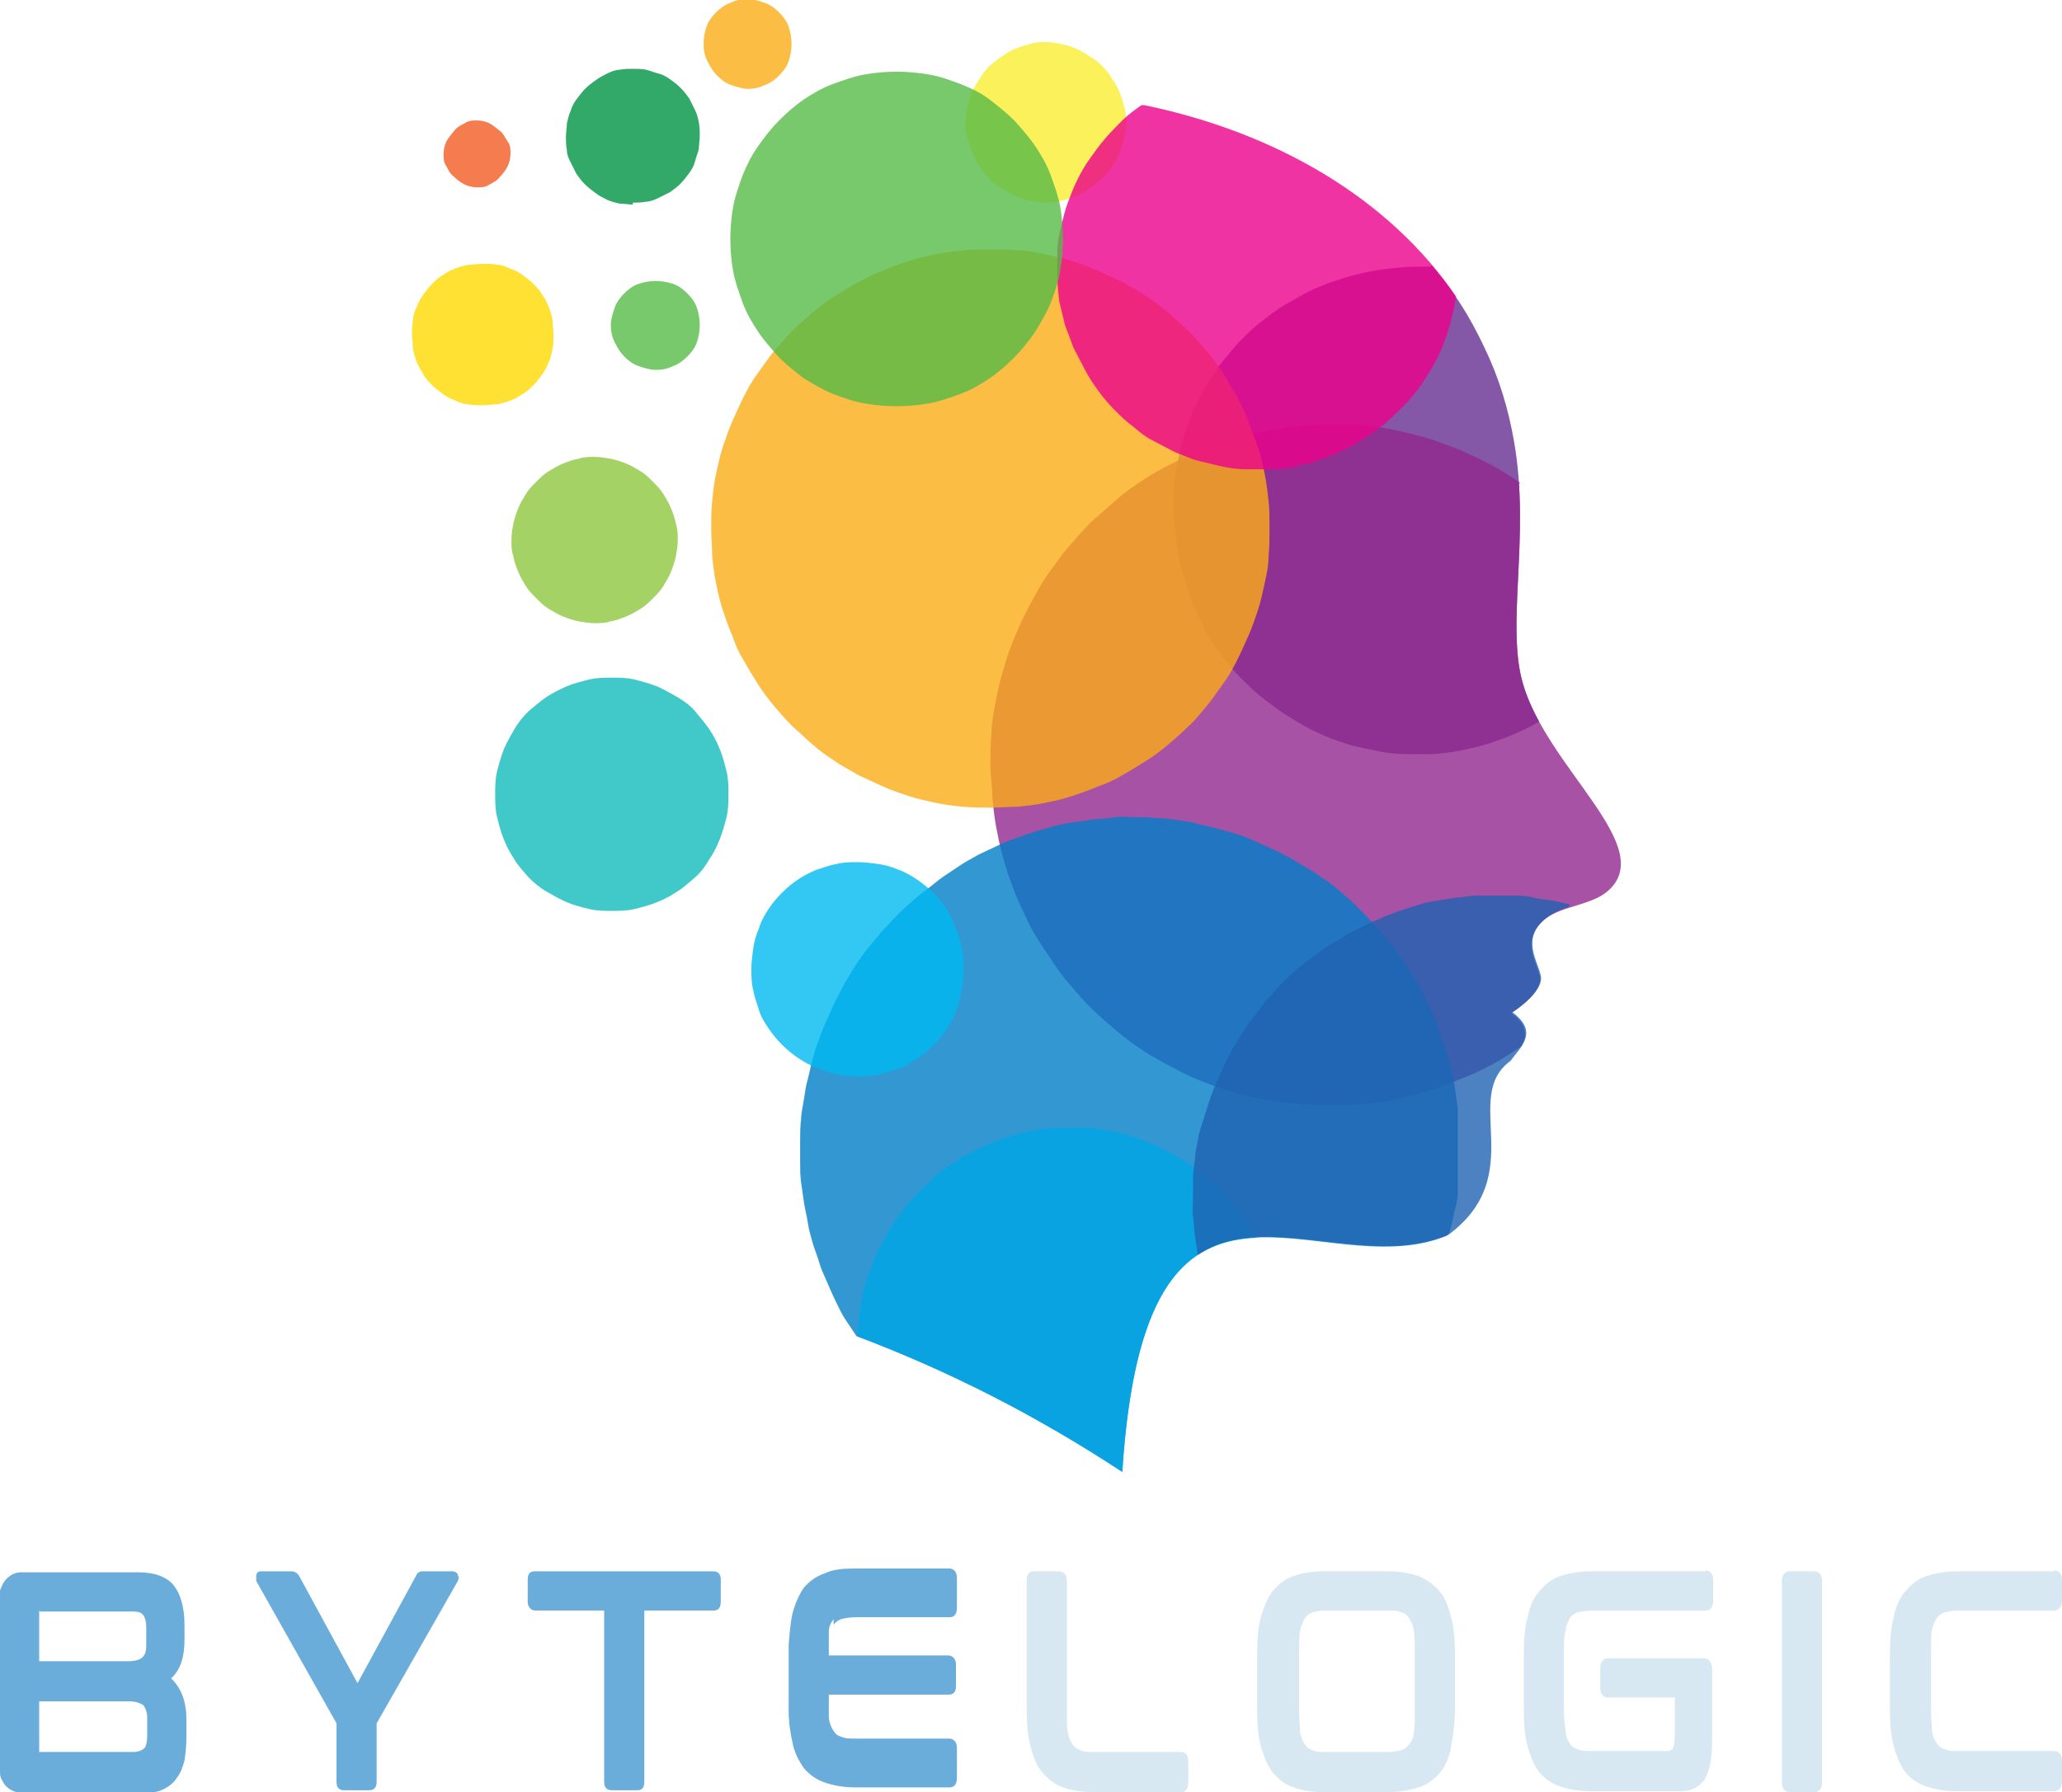 <?xml version="1.0" encoding="UTF-8"?>
<svg id="Layer_1" data-name="Layer 1" xmlns="http://www.w3.org/2000/svg" xmlns:xlink="http://www.w3.org/1999/xlink" version="1.1" viewBox="0 0 215.7 187.5">
  <defs>
    <style>
      .cls-1 {
        fill: #ec008b;
      }

      .cls-1, .cls-2, .cls-3, .cls-4, .cls-5, .cls-6, .cls-7, .cls-8, .cls-9, .cls-10, .cls-11, .cls-12, .cls-13, .cls-14, .cls-15, .cls-16, .cls-17, .cls-18, .cls-19 {
        stroke-width: 0px;
      }

      .cls-1, .cls-2, .cls-5, .cls-6, .cls-7, .cls-8, .cls-9, .cls-10, .cls-11, .cls-12, .cls-13, .cls-14, .cls-15, .cls-17, .cls-18, .cls-19 {
        fill-opacity: .8;
      }

      .cls-1, .cls-2, .cls-5, .cls-6, .cls-7, .cls-9, .cls-10, .cls-12, .cls-13, .cls-14, .cls-15, .cls-17, .cls-18, .cls-19 {
        fill-rule: evenodd;
      }

      .cls-2 {
        fill: #009444;
      }

      .cls-3 {
        fill: #6aaddb;
      }

      .cls-20 {
        clip-path: url(#clippath);
      }

      .cls-4 {
        fill: none;
      }

      .cls-5 {
        fill: #f15c22;
      }

      .cls-6 {
        fill: #12bcbc;
      }

      .cls-7 {
        fill: #f9ed32;
      }

      .cls-8, .cls-19 {
        fill: #fbad17;
      }

      .cls-9 {
        fill: #00b9f1;
      }

      .cls-10 {
        fill: #007fc6;
      }

      .cls-21 {
        clip-path: url(#clippath-1);
      }

      .cls-22 {
        clip-path: url(#clippath-4);
      }

      .cls-23 {
        clip-path: url(#clippath-3);
      }

      .cls-24 {
        clip-path: url(#clippath-2);
      }

      .cls-11 {
        fill: #ffd900;
      }

      .cls-12 {
        fill: #2063b2;
      }

      .cls-13 {
        fill: #92278f;
      }

      .cls-14 {
        fill: #01a6e6;
      }

      .cls-15 {
        fill: #662d91;
      }

      .cls-16 {
        fill: #d7e8f2;
      }

      .cls-17 {
        fill: #56ba48;
      }

      .cls-18 {
        fill: #8dc63f;
      }
    </style>
    <clipPath id="clippath">
      <rect class="cls-4" x="103.2" y="44.4" width="66.6" height="72"/>
    </clipPath>
    <clipPath id="clippath-1">
      <rect class="cls-4" x="83.2" y="84.4" width="69.3" height="69.6"/>
    </clipPath>
    <clipPath id="clippath-2">
      <rect class="cls-4" x="88.5" y="117.8" width="44" height="36.2"/>
    </clipPath>
    <clipPath id="clippath-3">
      <rect class="cls-4" x="42.8" y="27.1" width="16.4" height="16"/>
    </clipPath>
    <clipPath id="clippath-4">
      <rect class="cls-4" x="72.5" width="10.7" height="9.8"/>
    </clipPath>
  </defs>
  <path class="cls-7" d="M109.4,21.2c.5,0,1.1,0,1.6-.2.5-.1,1.1-.3,1.6-.5.5-.2,1-.5,1.4-.8.5-.3.9-.7,1.3-1,.4-.4.7-.8,1-1.3.3-.5.6-.9.8-1.4.2-.5.4-1,.5-1.6.1-.5.2-1.1.2-1.6s0-1.1-.2-1.6c-.1-.5-.3-1.1-.5-1.6s-.5-1-.8-1.4c-.3-.5-.6-.9-1-1.3-.4-.4-.8-.7-1.3-1-.5-.3-.9-.6-1.4-.8-.5-.2-1-.4-1.6-.5-.5-.1-1.1-.2-1.6-.2-.5,0-1.1,0-1.6.2-.5.1-1.1.3-1.6.5-.5.2-1,.5-1.4.8-.5.3-.9.7-1.3,1-.4.4-.7.8-1,1.3-.3.5-.6.9-.8,1.4s-.4,1-.5,1.6c-.1.5-.2,1.1-.2,1.6s0,1.1.2,1.6.3,1.1.5,1.6c.2.5.5,1,.8,1.4.3.5.6.9,1,1.3.4.4.8.7,1.3,1,.5.3.9.6,1.4.8.5.2,1,.4,1.6.5.5.1,1.1.2,1.6.2Z"/>
  <path class="cls-15" d="M149.7,27.7c2.3,2.6,4.1,5.5,5.6,8.7,1.5,3.1,2.5,6.4,3.1,9.9,1.7,9.9-.9,19.1.9,25.2.4,1.4,1,2.7,1.7,4-.8.5-1.7.9-2.6,1.3-.9.4-1.8.7-2.7,1-.9.3-1.9.5-2.8.7s-1.9.3-2.9.4c-1,0-1.9,0-2.9,0s-1.9-.1-2.9-.3c-1-.2-1.9-.4-2.8-.6-.9-.3-1.9-.6-2.8-1-.9-.4-1.8-.8-2.6-1.3s-1.7-1-2.5-1.6c-.8-.6-1.6-1.2-2.3-1.8-.7-.7-1.4-1.3-2.1-2.1-.6-.7-1.2-1.5-1.8-2.3-.6-.8-1.1-1.6-1.5-2.5-.5-.9-.9-1.8-1.2-2.7s-.7-1.8-.9-2.8c-.3-.9-.5-1.9-.6-2.9-.1-1-.2-1.9-.3-2.9s0-2,0-2.9c0-1,.2-1.9.4-2.9.2-1,.4-1.9.7-2.8s.6-1.8,1-2.7c.4-.9.9-1.8,1.4-2.6.5-.8,1-1.7,1.6-2.4s1.2-1.5,1.9-2.2,1.4-1.4,2.2-2c.8-.6,1.5-1.2,2.4-1.7s1.7-1,2.5-1.4,1.8-.8,2.7-1.1c.9-.3,1.9-.6,2.8-.8.9-.2,1.9-.4,2.9-.5,1-.1,1.9-.2,2.9-.2s1,0,1.5,0Z"/>
  <g class="cls-20">
    <path class="cls-13" d="M158.9,50.6c.5,8.2-1.1,15.6.4,20.9,2.6,9,14.3,17.2,8.8,21.8-1.7,1.4-4.7,1.5-6.4,2.8-2.8,2.2-.9,4.5-.6,6.2.1.8-.6,2.1-3,3.7,1.8,1.3,1.6,2.5,1,3.5-.9.6-1.8,1.2-2.7,1.7s-1.9,1-2.9,1.4c-1,.4-2,.8-3,1.2s-2,.6-3.1.9c-1,.3-2.1.5-3.1.6-1.1.2-2.1.3-3.2.3-1.1,0-2.1,0-3.2,0-1.1,0-2.1-.1-3.2-.2-1.1-.1-2.1-.3-3.2-.5-1-.2-2.1-.5-3.1-.8s-2-.7-3-1.1c-1-.4-2-.9-2.9-1.4-.9-.5-1.9-1-2.8-1.6s-1.8-1.2-2.6-1.9c-.8-.7-1.7-1.4-2.4-2.1-.8-.7-1.5-1.5-2.2-2.3-.7-.8-1.4-1.6-2-2.5-.6-.9-1.2-1.8-1.8-2.7-.6-.9-1.1-1.9-1.5-2.8-.5-1-.9-1.9-1.3-3-.4-1-.7-2-1-3.1-.3-1-.5-2.1-.7-3.1-.2-1.1-.3-2.1-.4-3.2,0-1.1-.2-2.1-.2-3.2s0-2.1.1-3.2c0-1.1.2-2.1.4-3.2.2-1.1.4-2.1.7-3.1s.6-2.1,1-3.1.8-2,1.3-3c.5-1,1-1.9,1.5-2.8.5-.9,1.1-1.8,1.8-2.7.6-.9,1.3-1.7,2-2.5s1.4-1.6,2.2-2.3c.8-.7,1.6-1.4,2.4-2.1.8-.7,1.7-1.3,2.6-1.9.9-.6,1.8-1.1,2.8-1.6s1.9-1,2.9-1.4,2-.8,3-1.1c1-.3,2-.6,3.1-.8,1-.2,2.1-.4,3.2-.6,1.1-.1,2.1-.2,3.2-.3s2.1,0,3.2,0c1.1,0,2.1.2,3.2.3s2.1.4,3.1.6c1,.3,2.1.5,3.1.9s2,.7,3,1.2c1,.4,1.9.9,2.9,1.4.9.5,1.8,1.1,2.7,1.7h0Z"/>
  </g>
  <g class="cls-21">
    <path class="cls-10" d="M151.3,129.3c-13.5,5.5-31.5-13-33.9,24.7-8.8-5.8-18-10.5-27.8-14.2-.4-.6-.8-1.2-1.2-1.8-.4-.6-.7-1.3-1-1.9s-.6-1.3-.9-2-.6-1.3-.8-2-.5-1.4-.7-2.1c-.2-.7-.4-1.4-.5-2.1s-.3-1.4-.4-2.1-.2-1.4-.3-2.1-.1-1.4-.1-2.2c0-.7,0-1.4,0-2.2,0-.7,0-1.4.1-2.2,0-.7.2-1.4.3-2.1s.2-1.4.4-2.1c.2-.7.3-1.4.5-2.1s.4-1.4.7-2.1c.2-.7.5-1.3.8-2,.3-.7.6-1.3.9-2,.3-.6.7-1.3,1-1.9.4-.6.7-1.2,1.1-1.8s.8-1.2,1.3-1.8.9-1.1,1.4-1.7c.5-.5,1-1.1,1.5-1.6.5-.5,1-1,1.6-1.5.5-.5,1.1-.9,1.7-1.4.6-.4,1.1-.9,1.7-1.3.6-.4,1.2-.8,1.8-1.2.6-.4,1.2-.7,1.9-1.1.6-.3,1.3-.6,1.9-.9s1.3-.6,2-.8c.7-.3,1.4-.5,2-.7s1.4-.4,2.1-.6,1.4-.3,2.1-.4,1.4-.2,2.1-.3c.7,0,1.4-.1,2.1-.2s1.4,0,2.2,0c.7,0,1.4,0,2.2.1.7,0,1.4.1,2.1.2.7.1,1.4.2,2.1.4.7.2,1.4.3,2.1.5s1.4.4,2.1.6c.7.2,1.3.5,2,.8.7.3,1.3.6,2,.9.6.3,1.3.7,1.9,1,.6.4,1.2.7,1.8,1.1.6.4,1.2.8,1.8,1.2s1.1.9,1.7,1.4,1.1,1,1.6,1.5c.5.5,1,1,1.5,1.6.5.5.9,1.1,1.4,1.6s.9,1.1,1.3,1.7.8,1.2,1.2,1.8.7,1.2,1.1,1.9c.3.6.7,1.3.9,1.9.3.7.6,1.3.8,2,.3.7.5,1.4.7,2,.2.7.4,1.4.6,2.1.2.7.3,1.4.4,2.1.1.7.2,1.4.3,2.1,0,.7.1,1.4.2,2.2s0,1.4,0,2.2c0,.7,0,1.4,0,2.2,0,.7-.1,1.4-.2,2.2,0,.7-.2,1.4-.4,2.1-.1.7-.3,1.4-.5,2.1Z"/>
  </g>
  <g class="cls-24">
    <path class="cls-14" d="M131.5,129.5c-7.1.3-12.8,4.4-14.1,24.5-8.7-5.7-17.9-10.5-27.7-14.2,0-1.2.2-2.4.4-3.6.2-1.2.5-2.4,1-3.5.4-1.1.9-2.3,1.5-3.3.6-1.1,1.3-2.1,2-3s1.6-1.8,2.5-2.7,1.9-1.6,2.9-2.2c1-.7,2.1-1.2,3.2-1.7,1.1-.5,2.3-.9,3.4-1.2,1.2-.3,2.4-.5,3.6-.6,1.2,0,2.4,0,3.6,0,1.2.1,2.4.3,3.6.6,1.2.3,2.3.7,3.4,1.2s2.2,1.1,3.2,1.7c1,.7,2,1.4,2.9,2.2s1.7,1.7,2.5,2.7,1.4,2,2,3Z"/>
  </g>
  <path class="cls-12" d="M164.1,94.9c-.8.2-1.6.6-2.3,1.1-2.8,2.2-.9,4.5-.6,6.2.1.8-.6,2.1-3,3.7,2.8,2.1.9,3.6-.2,5.1-5.2,3.8,2,11.9-6.5,18.2-8.6,3.6-19.1-2.7-26.2,2.1-.1-.7-.2-1.3-.3-2s-.1-1.3-.2-2,0-1.3,0-2,0-1.3,0-2c0-.7.1-1.3.2-2,0-.7.2-1.3.3-2s.3-1.3.5-1.9c.2-.6.4-1.3.6-1.9s.4-1.2.7-1.9c.3-.6.5-1.2.8-1.8.3-.6.6-1.2.9-1.8.3-.6.7-1.1,1-1.7.4-.6.7-1.1,1.1-1.6s.8-1,1.2-1.6c.4-.5.9-1,1.3-1.5.4-.5.9-.9,1.4-1.4s1-.9,1.5-1.3c.5-.4,1-.8,1.6-1.2.5-.4,1.1-.8,1.6-1.1.6-.3,1.1-.7,1.7-1,.6-.3,1.2-.6,1.8-.9s1.2-.5,1.8-.8c.6-.2,1.2-.5,1.9-.7.6-.2,1.3-.4,1.9-.6s1.3-.3,1.9-.4,1.3-.2,1.9-.3c.7,0,1.3-.2,2-.2.7,0,1.3,0,2,0s1.3,0,2,0c.7,0,1.3,0,2,.2s1.3.2,1.9.3c.6.1,1.3.3,1.9.4h0Z"/>
  <path class="cls-6" d="M64,95.3c.8,0,1.6,0,2.4-.2.8-.2,1.6-.4,2.3-.7.8-.3,1.5-.7,2.1-1.1.7-.4,1.3-1,1.9-1.5s1.1-1.2,1.5-1.9c.5-.7.8-1.4,1.1-2.1.3-.8.5-1.5.7-2.3.2-.8.2-1.6.2-2.4s0-1.6-.2-2.4c-.2-.8-.4-1.6-.7-2.3-.3-.8-.7-1.5-1.1-2.1s-1-1.3-1.5-1.9-1.2-1.1-1.9-1.5c-.7-.4-1.4-.8-2.1-1.1-.8-.3-1.5-.5-2.3-.7-.8-.2-1.6-.2-2.4-.2s-1.6,0-2.4.2c-.8.2-1.6.4-2.3.7-.7.3-1.5.7-2.1,1.1s-1.3,1-1.9,1.5c-.6.6-1.1,1.2-1.5,1.9-.4.7-.8,1.4-1.1,2.1-.3.8-.5,1.5-.7,2.3-.2.8-.2,1.6-.2,2.4s0,1.6.2,2.4c.2.8.4,1.6.7,2.3.3.8.7,1.5,1.1,2.1.4.7,1,1.3,1.5,1.9.6.6,1.2,1.1,1.9,1.5.7.4,1.4.8,2.1,1.1s1.5.5,2.3.7,1.6.2,2.4.2Z"/>
  <path class="cls-9" d="M89.7,112.6c.7,0,1.5,0,2.2-.2.7-.1,1.4-.4,2.1-.6s1.3-.6,1.9-1c.6-.4,1.2-.9,1.7-1.4.5-.5,1-1.1,1.4-1.7s.8-1.3,1-2c.3-.7.5-1.4.6-2.1.1-.7.2-1.5.2-2.2,0-.7,0-1.5-.2-2.2-.1-.7-.4-1.4-.6-2.1-.3-.7-.6-1.3-1-2-.4-.6-.9-1.2-1.4-1.7-.5-.5-1.1-1-1.7-1.4s-1.3-.8-1.9-1c-.7-.3-1.4-.5-2.1-.6-.7-.1-1.5-.2-2.2-.2s-1.5,0-2.2.2c-.7.1-1.4.4-2.1.6-.7.3-1.3.6-1.9,1s-1.2.9-1.7,1.4c-.5.5-1,1.1-1.4,1.7s-.8,1.3-1,2c-.3.7-.5,1.4-.6,2.1-.1.7-.2,1.5-.2,2.2s0,1.5.2,2.2c.1.7.4,1.4.6,2.1s.6,1.3,1,1.9c.4.6.9,1.2,1.4,1.7.5.5,1.1,1,1.7,1.4s1.3.8,1.9,1c.7.3,1.4.5,2.1.7.7.1,1.5.2,2.2.2Z"/>
  <path class="cls-18" d="M62.2,65.2c.6,0,1.1,0,1.7-.2.6-.1,1.1-.3,1.6-.5.5-.2,1-.5,1.5-.8.5-.3.9-.7,1.3-1.1s.8-.8,1.1-1.3c.3-.5.6-1,.8-1.5.2-.5.4-1.1.5-1.6.1-.6.2-1.1.2-1.7s0-1.1-.2-1.7c-.1-.6-.3-1.1-.5-1.6-.2-.5-.5-1-.8-1.5-.3-.5-.7-.9-1.1-1.3s-.8-.8-1.3-1.1c-.5-.3-1-.6-1.5-.8-.5-.2-1.1-.4-1.6-.5-.6-.1-1.1-.2-1.7-.2s-1.1,0-1.7.2c-.6.1-1.1.3-1.6.5-.5.2-1,.5-1.5.8-.5.3-.9.7-1.3,1.1s-.8.8-1.1,1.3c-.3.5-.6,1-.8,1.5-.2.5-.4,1.1-.5,1.6s-.2,1.1-.2,1.7c0,.6,0,1.1.2,1.7.1.6.3,1.1.5,1.6.2.5.5,1,.8,1.5.3.5.7.9,1.1,1.3.4.4.8.8,1.3,1.1.5.3,1,.6,1.5.8.5.2,1.1.4,1.6.5.6.1,1.1.2,1.7.2Z"/>
  <g class="cls-23">
    <path class="cls-11" d="M57.9,35c0,.5,0,1-.1,1.5s-.2,1-.4,1.4c-.2.5-.4.9-.7,1.3-.3.4-.6.8-.9,1.1-.3.3-.7.7-1.1.9-.4.3-.8.5-1.3.7s-.9.3-1.4.4c-.5,0-1,.1-1.5.1s-1,0-1.5-.1c-.5,0-.9-.2-1.4-.4s-.9-.4-1.3-.7c-.4-.3-.8-.6-1.1-.9-.3-.3-.7-.7-.9-1.1s-.5-.8-.7-1.3c-.2-.5-.3-.9-.4-1.4,0-.5-.1-1-.1-1.5s0-1,.1-1.5c0-.5.2-1,.4-1.4.2-.5.4-.9.7-1.3s.6-.8.9-1.1c.3-.3.7-.7,1.1-.9.4-.3.8-.5,1.3-.7s.9-.3,1.4-.4c.5,0,1-.1,1.5-.1s1,0,1.5.1c.5,0,.9.2,1.4.4s.9.4,1.3.7.8.6,1.1.9c.3.3.7.7.9,1.1.3.4.5.8.7,1.3.2.5.3.9.4,1.4,0,.5.1,1,.1,1.5Z"/>
  </g>
  <path class="cls-2" d="M66.2,21.2c.5,0,.9,0,1.4-.1.4,0,.9-.2,1.3-.4s.8-.4,1.2-.6c.4-.3.7-.5,1.1-.9.3-.3.6-.7.9-1.1.3-.4.5-.8.6-1.2s.3-.9.4-1.3c0-.4.1-.9.1-1.4s0-.9-.1-1.4-.2-.9-.4-1.3c-.2-.4-.4-.8-.6-1.2-.3-.4-.5-.7-.9-1.1s-.7-.6-1.1-.9-.8-.5-1.2-.6-.9-.3-1.3-.4-.9-.1-1.4-.1-.9,0-1.4.1c-.4,0-.9.2-1.3.4-.4.2-.8.4-1.2.7s-.7.5-1.1.9c-.3.3-.6.7-.9,1.1-.3.4-.5.8-.6,1.2-.2.4-.3.9-.4,1.3,0,.5-.1.9-.1,1.4,0,.5,0,.9.1,1.4,0,.5.2.9.4,1.3.2.4.4.8.6,1.2.3.4.5.7.9,1.1.3.3.7.6,1.1.9s.8.5,1.2.7c.4.2.9.3,1.3.4.5,0,.9.1,1.4.1Z"/>
  <path class="cls-17" d="M68.6,38.7c.6,0,1.2-.1,1.8-.4.6-.2,1.1-.6,1.5-1,.4-.4.8-.9,1-1.5s.3-1.2.3-1.8-.1-1.2-.3-1.8-.6-1.1-1-1.5c-.4-.4-.9-.8-1.5-1-.6-.2-1.2-.3-1.8-.3s-1.2.1-1.8.3c-.6.2-1.1.6-1.5,1-.4.4-.8.9-1,1.5s-.4,1.2-.4,1.8c0,.6.1,1.2.4,1.8s.6,1.1,1,1.5.9.8,1.5,1c.6.2,1.2.4,1.8.4Z"/>
  <g class="cls-22">
    <path class="cls-19" d="M78.2,9.3c.6,0,1.2-.1,1.8-.4.6-.2,1.1-.6,1.5-1,.4-.4.8-.9,1-1.5.2-.6.3-1.2.3-1.8s-.1-1.2-.3-1.8c-.2-.6-.6-1.1-1-1.5-.4-.4-.9-.8-1.5-1-.6-.2-1.2-.4-1.8-.4s-1.2.1-1.8.4c-.6.2-1.1.6-1.5,1-.4.4-.8.9-1,1.5s-.3,1.2-.3,1.8.1,1.2.4,1.8.6,1.1,1,1.5.9.8,1.5,1c.6.2,1.2.4,1.8.4Z"/>
  </g>
  <path class="cls-5" d="M49.9,19.6c.5,0,.9,0,1.3-.3.4-.2.8-.4,1.1-.8.3-.3.6-.7.8-1.1.2-.4.3-.9.3-1.3,0-.5,0-.9-.3-1.3s-.4-.8-.8-1.1-.7-.6-1.1-.8-.9-.3-1.3-.3-.9,0-1.3.3c-.4.2-.8.4-1.1.8s-.6.7-.8,1.1c-.2.4-.3.9-.3,1.3,0,.5,0,.9.3,1.3.2.4.4.8.8,1.1.3.3.7.6,1.1.8s.9.3,1.3.3Z"/>
  <path class="cls-8" d="M132.8,55.3c0,1,0,1.9-.1,2.9,0,1-.2,1.9-.4,2.8-.2.9-.4,1.9-.7,2.8s-.6,1.8-1,2.7c-.4.9-.8,1.8-1.2,2.6-.4.8-.9,1.7-1.5,2.5s-1.1,1.6-1.7,2.3c-.6.7-1.2,1.5-1.9,2.1-.7.7-1.4,1.3-2.1,1.9-.7.6-1.5,1.2-2.3,1.7-.8.5-1.6,1-2.5,1.5-.8.5-1.7.9-2.6,1.2-.9.4-1.8.7-2.7,1-.9.3-1.8.5-2.8.7-.9.2-1.9.3-2.8.4-1,0-1.9.1-2.9.1s-1.9,0-2.9-.1-1.9-.2-2.8-.4-1.9-.4-2.8-.7c-.9-.3-1.8-.6-2.7-1-.9-.4-1.7-.8-2.6-1.2-.8-.5-1.7-.9-2.5-1.5-.8-.5-1.6-1.1-2.3-1.7-.7-.6-1.4-1.3-2.1-1.9-.7-.7-1.3-1.4-1.9-2.1-.6-.7-1.2-1.5-1.7-2.3s-1-1.6-1.5-2.5c-.5-.8-.9-1.7-1.2-2.6-.4-.9-.7-1.8-1-2.7s-.5-1.8-.7-2.8c-.2-.9-.3-1.9-.4-2.8,0-1-.1-1.9-.1-2.9s0-1.9.1-2.9.2-1.9.4-2.8c.2-.9.4-1.9.7-2.8s.6-1.8,1-2.7.8-1.8,1.2-2.6c.4-.8.9-1.7,1.5-2.5s1.1-1.6,1.7-2.3c.6-.7,1.2-1.4,1.9-2.1.7-.7,1.4-1.3,2.1-1.9.7-.6,1.5-1.2,2.3-1.7.8-.5,1.6-1,2.5-1.5.8-.4,1.7-.9,2.6-1.2.9-.4,1.8-.7,2.7-1,.9-.3,1.8-.5,2.8-.7s1.9-.3,2.8-.4,1.9-.1,2.9-.1,1.9,0,2.9.1c.9,0,1.9.2,2.8.4.9.2,1.9.4,2.8.7.9.3,1.8.6,2.7,1,.9.4,1.7.8,2.6,1.2.8.5,1.7.9,2.5,1.5.8.5,1.6,1.1,2.3,1.7.7.6,1.4,1.3,2.1,1.9.7.7,1.3,1.4,1.9,2.1.6.7,1.2,1.5,1.7,2.3s1,1.6,1.5,2.5c.4.8.9,1.7,1.2,2.6s.7,1.8,1,2.7.5,1.8.7,2.8.3,1.9.4,2.8.1,1.9.1,2.9Z"/>
  <path class="cls-1" d="M119.7,11c14,2.9,25.7,9.9,32.6,20-.1.9-.3,1.7-.5,2.5-.2.8-.5,1.7-.8,2.5s-.7,1.6-1.1,2.3-.9,1.5-1.4,2.2-1.1,1.4-1.7,2c-.6.6-1.2,1.2-1.9,1.8-.7.5-1.4,1.1-2.1,1.5-.7.5-1.5.9-2.3,1.3-.8.4-1.6.7-2.4,1s-1.7.5-2.5.7-1.7.3-2.6.3c-.9,0-1.7,0-2.6,0s-1.7-.1-2.6-.3c-.8-.2-1.7-.4-2.5-.6s-1.6-.6-2.4-.9c-.8-.4-1.5-.8-2.3-1.2s-1.4-.9-2.1-1.5c-.7-.5-1.3-1.1-1.9-1.7-.6-.6-1.2-1.3-1.7-2s-1-1.4-1.4-2.2-.8-1.5-1.2-2.3c-.3-.8-.6-1.6-.9-2.4-.2-.8-.4-1.7-.6-2.5-.1-.9-.2-1.7-.2-2.6s0-1.7,0-2.6c0-.9.2-1.7.4-2.6.2-.8.4-1.7.7-2.5.3-.8.6-1.6,1-2.4.4-.8.8-1.5,1.3-2.2s1-1.4,1.6-2.1,1.2-1.3,1.8-1.9c.6-.6,1.3-1.1,2-1.6Z"/>
  <path class="cls-17" d="M93.8,42.5c1.1,0,2.3-.1,3.4-.3,1.1-.2,2.2-.6,3.3-1,1.1-.4,2.1-1,3-1.6.9-.6,1.8-1.4,2.6-2.2.8-.8,1.5-1.7,2.2-2.7.6-1,1.2-2,1.6-3s.8-2.2,1-3.3.3-2.3.3-3.4-.1-2.3-.3-3.4-.6-2.2-1-3.3c-.4-1.1-1-2.1-1.6-3s-1.4-1.8-2.2-2.7c-.8-.8-1.7-1.5-2.6-2.2s-2-1.2-3-1.6c-1.1-.4-2.1-.8-3.3-1s-2.3-.3-3.4-.3-2.3.1-3.4.3c-1.1.2-2.2.6-3.3,1-1.1.4-2.1,1-3,1.6s-1.8,1.4-2.6,2.2c-.8.8-1.5,1.7-2.2,2.7s-1.2,2-1.6,3c-.4,1.1-.8,2.2-1,3.3s-.3,2.3-.3,3.4c0,1.2.1,2.3.3,3.4s.6,2.2,1,3.3,1,2.1,1.6,3,1.4,1.8,2.2,2.7c.8.8,1.7,1.5,2.6,2.2,1,.6,2,1.2,3,1.6,1.1.4,2.1.8,3.3,1,1.1.2,2.3.3,3.4.3Z"/>
  <path class="cls-3" d="M17.9,175.6c1-.9,1.4-2.3,1.4-4v-1.6c0-1.8-.4-3.2-1.1-4.1-.7-.9-2-1.4-3.7-1.4H2.2c-.8,0-1.5.5-1.9,1.2-.1.2-.2.5-.3.7v19.1c0,.3.1.6.3.9.4.8,1.3,1.2,2.1,1.2h12.6c.8,0,1.5-.1,2.1-.4.6-.3,1.1-.7,1.4-1.2.4-.5.6-1.1.8-1.8.1-.7.2-1.5.2-2.4v-1.9c0-1.8-.5-3.2-1.5-4.2ZM4.2,168.6h9.7c.5,0,.9.1,1.1.4.2.3.3.7.3,1.3v1.9c0,.5-.1.9-.4,1.2-.2.2-.7.4-1.4.4H4.1v-5.1c0-.1,0-.2,0-.2ZM15.4,181.6c0,.6-.1,1.1-.3,1.3s-.6.4-1.2.4H4.1s0,0,0-.1v-5.2h9.4c.7,0,1.2.2,1.5.4.2.3.4.7.4,1.3v1.9Z"/>
  <path class="cls-3" d="M47.4,164.4h-3.1c-.3,0-.6,0-.8.5l-6.1,11.2-6.1-11.2c-.2-.4-.6-.5-.8-.5h-3.2c-.3,0-.4.1-.5.4,0,.2,0,.4,0,.6l8.4,14.9v6.1c0,.9.6.9.8.9h2.6c.2,0,.8,0,.8-.9v-6.1l8.5-14.9c.1-.2.1-.4,0-.6,0-.2-.3-.4-.5-.4Z"/>
  <path class="cls-3" d="M74.5,164.4h-18.5c-.3,0-.8,0-.8.9v2.2c0,.9.6,1,.8,1h7.2v17.9c0,.9.6.9.8.9h2.6c.3,0,.8,0,.8-.9v-17.9h7.2c.3,0,.8,0,.8-1v-2.2c0-.9-.6-.9-.8-.9Z"/>
  <path class="cls-16" d="M123.6,183.3h-9.1c-.6,0-1.1,0-1.5-.2-.3-.1-.6-.3-.8-.6-.2-.3-.4-.7-.5-1.2-.1-.6-.1-1.3-.1-2.1v-13.8c0-.9-.6-1-.8-1h-2.6c-.3,0-.8,0-.8,1v13.3c0,1.6.1,2.9.4,4,.3,1.1.6,2,1.2,2.7.6.7,1.3,1.3,2.2,1.6.8.3,1.9.5,3.1.5h9.2c.3,0,.8-.1.8-1v-2.2c0-.9-.5-1-.8-1Z"/>
  <path class="cls-16" d="M150.6,166.5c-.6-.7-1.3-1.2-2.2-1.6-.9-.3-1.9-.5-3.2-.5h-6.8c-1.2,0-2.3.2-3.1.5-.9.3-1.6.9-2.2,1.6-.5.7-.9,1.6-1.2,2.7-.3,1.1-.4,2.4-.4,4v5.5c0,1.6.1,2.9.4,4,.3,1.1.7,2,1.2,2.7.6.7,1.3,1.3,2.2,1.6.8.3,1.9.5,3.1.5h6.8c1.2,0,2.3-.2,3.2-.5.9-.3,1.6-.8,2.2-1.5.6-.7,1-1.6,1.2-2.8.2-1.1.4-2.4.4-4v-5.5c0-1.5-.1-2.9-.4-4-.3-1.1-.6-2-1.2-2.7ZM148,172.7v6.5c0,.8,0,1.5-.1,2.1,0,.5-.3,1-.5,1.2-.2.3-.5.5-.8.6-.4.1-.8.2-1.4.2h-6.5c-.6,0-1.1,0-1.4-.2-.4-.1-.6-.3-.8-.6-.2-.3-.4-.7-.5-1.2,0-.6-.1-1.3-.1-2.1v-6.5c0-.8,0-1.5.1-2.1.1-.5.3-.9.5-1.3.2-.3.5-.5.8-.6.4-.1.8-.2,1.4-.2h6.5c.6,0,1.1,0,1.4.2.4.1.6.3.8.6.2.3.4.7.5,1.3.1.6.1,1.3.1,2.1Z"/>
  <path class="cls-16" d="M178.4,164.4h-12c-1.2,0-2.3.2-3.2.5-.9.3-1.6.9-2.2,1.6-.6.7-1,1.6-1.2,2.7-.3,1.1-.4,2.4-.4,4v5.5c0,1.6.1,2.9.4,4,.3,1.1.7,2,1.2,2.7.6.7,1.3,1.2,2.2,1.5.9.3,1.9.5,3.2.5h9.5c1,0,1.8-.4,2.4-1.2.5-.8.8-2.1.8-4v-7.5c0-1.1-.6-1.2-1-1.2h-9.9c-.2,0-.8.1-.8,1v2.1c0,.9.6,1,.8,1h7v3.9c0,.9-.1,1.2-.2,1.4-.1.2-.4.3-.7.3h-7.8c-.6,0-1.1,0-1.5-.2-.4-.1-.6-.3-.8-.6-.2-.3-.4-.7-.4-1.2-.1-.6-.2-1.3-.2-2.1v-6.5c0-.8,0-1.5.2-2.1,0-.5.3-.9.4-1.2.2-.3.5-.5.8-.6.4-.1.9-.2,1.5-.2h11.9c.2,0,.8,0,.8-1v-2.2c0-.9-.6-1-.8-1Z"/>
  <path class="cls-16" d="M189.8,164.4h-2.6c-.2,0-.8.1-.8,1v21.1c0,.9.6,1,.8,1h2.6c.2,0,.8-.1.8-1v-21.1c0-.9-.6-1-.8-1Z"/>
  <path class="cls-16" d="M214.9,164.4h-10.2c-1.2,0-2.3.2-3.2.5-.9.3-1.6.9-2.2,1.6-.6.7-1,1.6-1.2,2.7-.3,1.1-.4,2.4-.4,4v5.5c0,1.6.1,2.9.4,4,.3,1.1.7,2,1.2,2.7.6.7,1.3,1.2,2.2,1.5.9.3,1.9.5,3.2.5h10.2c.2,0,.8-.1.8-1v-2.2c0-.9-.6-1-.8-1h-10c-.6,0-1.1,0-1.5-.2-.4-.1-.6-.3-.8-.6-.2-.3-.4-.7-.5-1.2,0-.6-.1-1.3-.1-2.1v-6.5c0-.8,0-1.5.1-2.1.1-.5.3-.9.5-1.2s.5-.5.8-.6c.4-.1.9-.2,1.5-.2h10c.2,0,.8-.1.8-1v-2.2c0-.9-.6-1-.8-1Z"/>
  <path class="cls-3" d="M87.2,170c.2-.3.5-.5.8-.6.4-.1.9-.2,1.5-.2h9.8c.2,0,.8,0,.8-1v-3.1c0-.9-.6-1-.8-1h-9.9c-1.2,0-2.3.1-3.1.5-.9.3-1.6.8-2.2,1.5-.5.7-.9,1.6-1.2,2.7-.2.9-.3,2-.4,3.3h0c0,.1,0,3.5,0,3.5v3.3c0,0,0,.1,0,.1,0,1.3.2,2.4.4,3.3.2,1.1.7,2,1.2,2.7.6.7,1.3,1.2,2.2,1.5.9.3,1.9.5,3.1.5h9.9c.2,0,.8,0,.8-1v-3.1c0-.9-.6-1-.8-1h-9.8c-.6,0-1.1,0-1.5-.2-.4-.1-.6-.3-.8-.6-.2-.3-.4-.7-.5-1.3,0-.1,0-.3,0-.5,0,0,0-2,0-2h12.5c.2,0,.8,0,.8-.9h0v-2.2h0c0-.9-.6-1-.8-1h-3.6s-8.9,0-8.9,0c0,0,0-2,0-2,0-.1,0-.3,0-.5,0-.5.2-.9.5-1.3Z"/>
</svg>